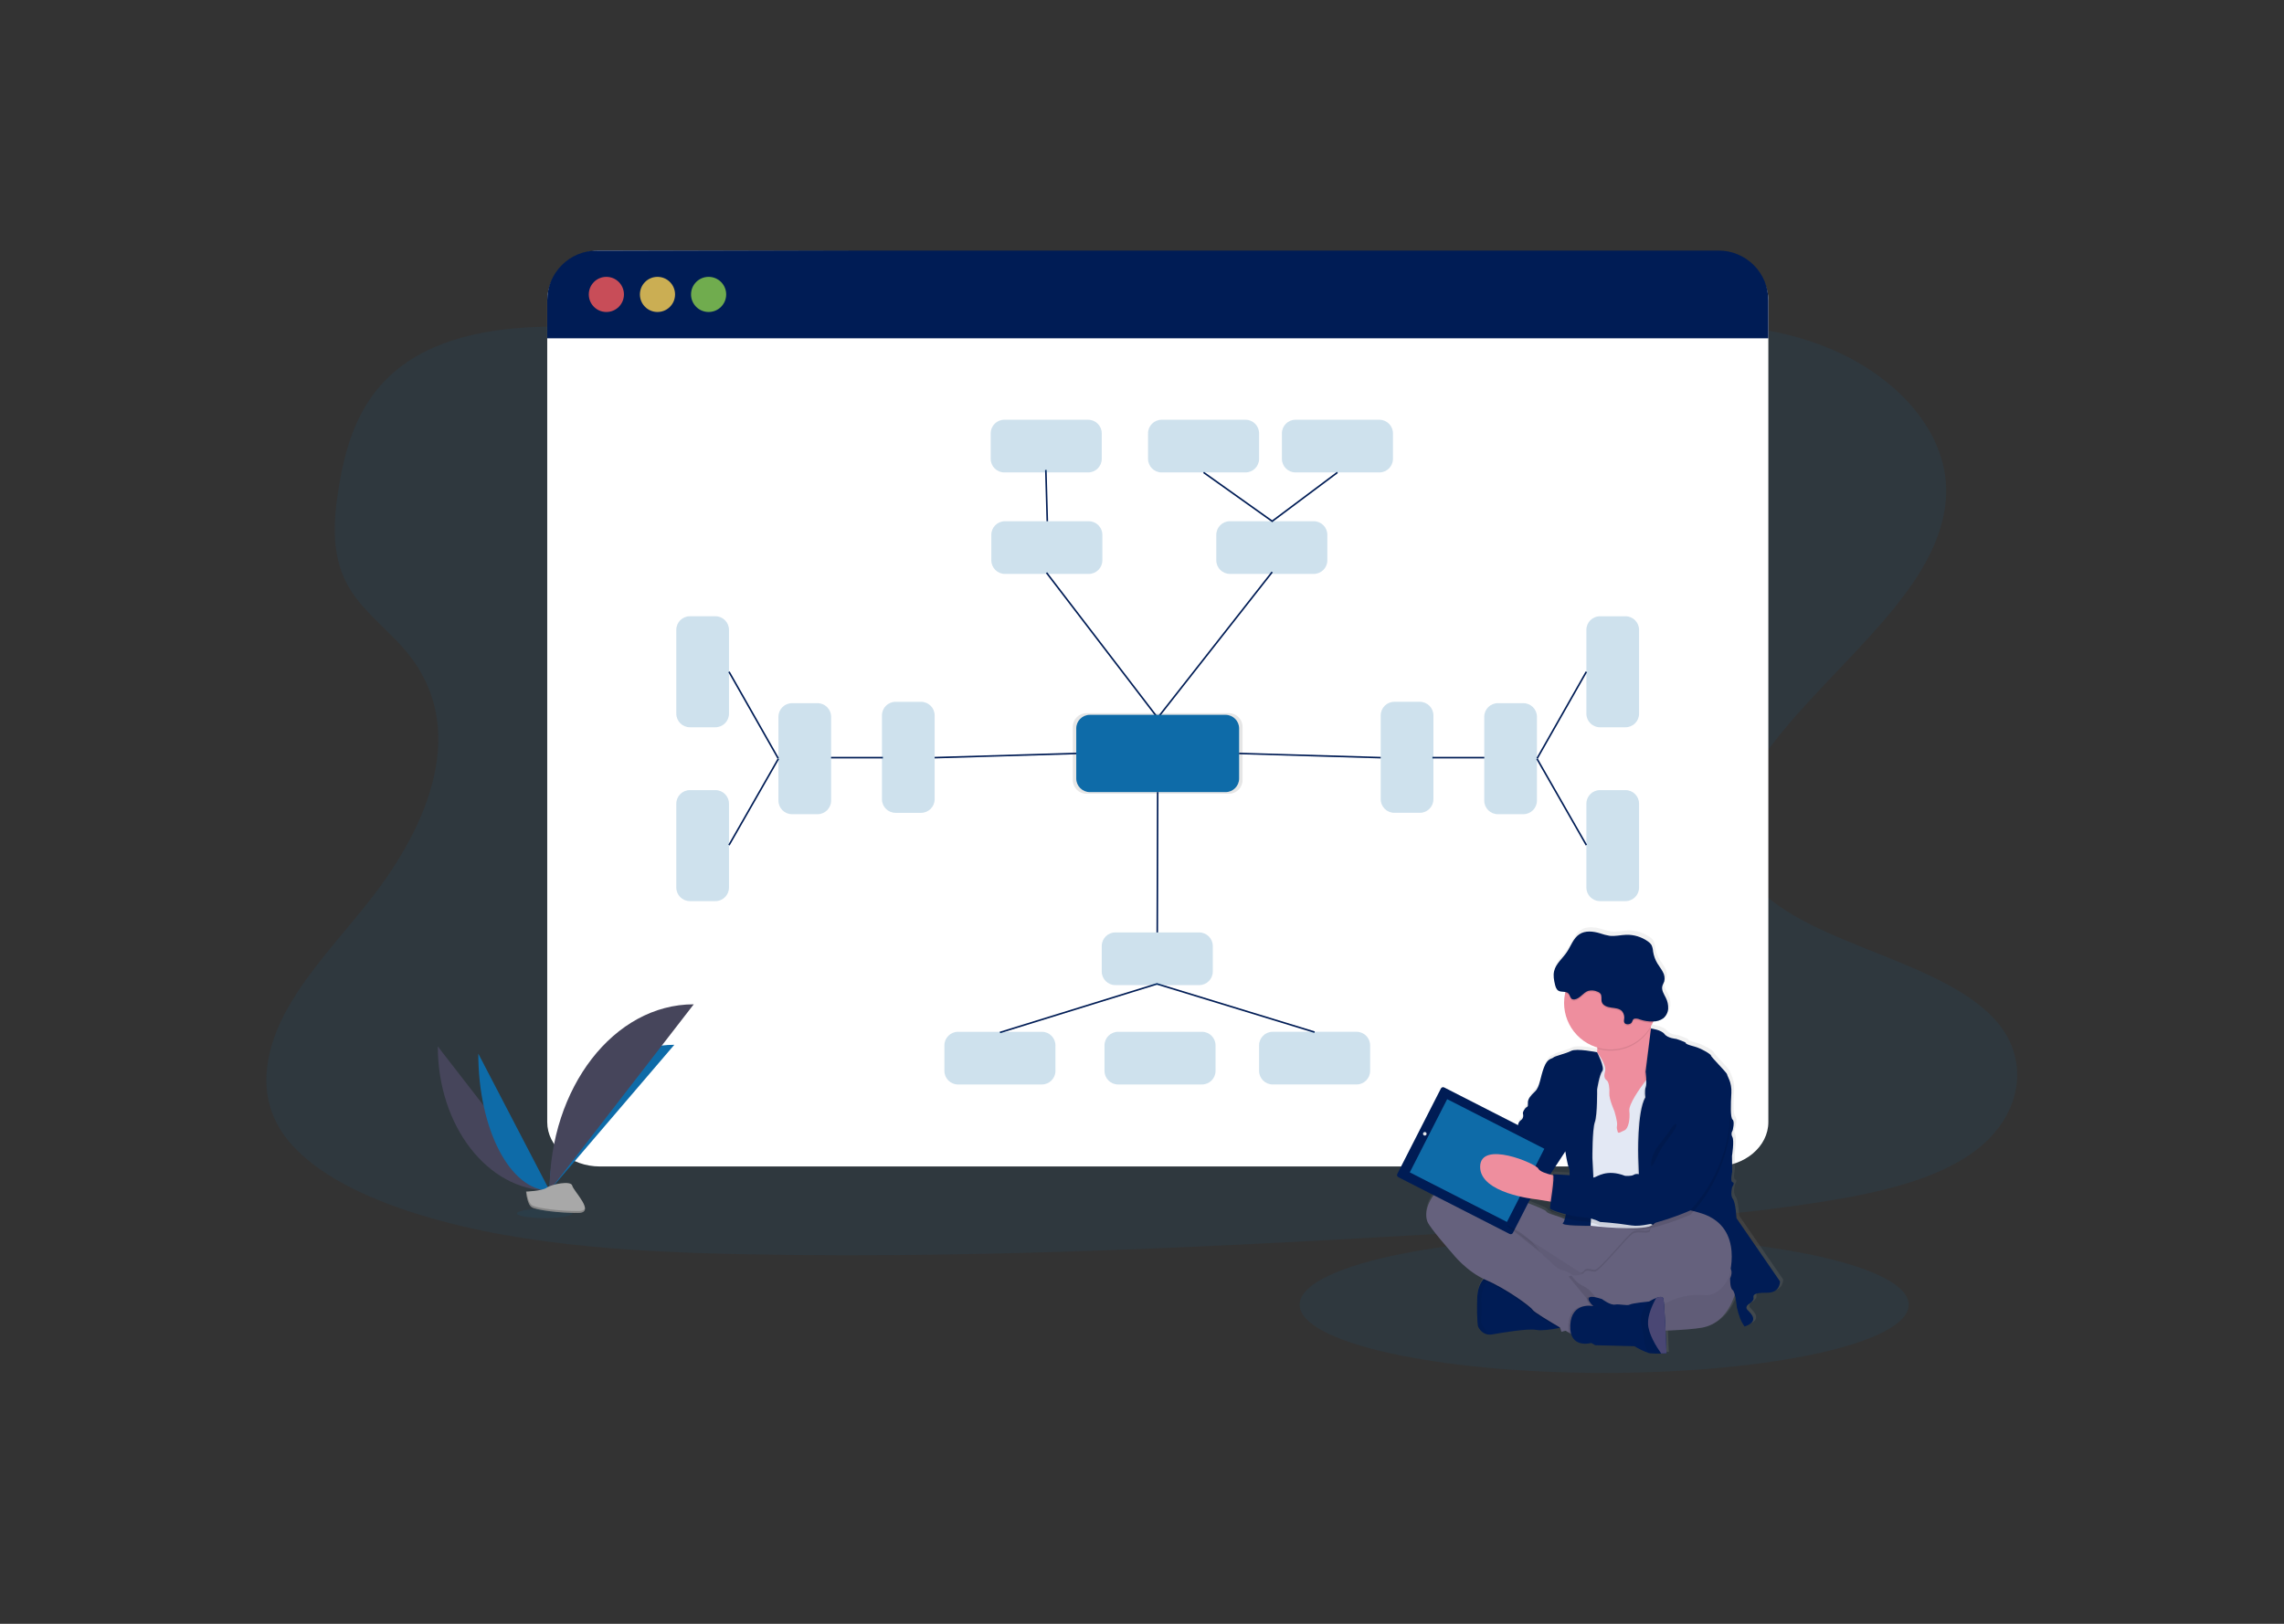 <svg width="1440" height="1024" viewBox="0 0 1440 1024" fill="none" xmlns="http://www.w3.org/2000/svg">
<rect x="0" y="0" width="1440" height="1024" fill="#333333" stroke="none"/>
<g clip-path="url(#clip0)">
<path opacity="0.1" d="M1011.39 865.8C1117.43 865.8 1203.39 846.548 1203.39 822.8C1203.39 799.052 1117.43 779.8 1011.39 779.8C905.351 779.8 819.39 799.052 819.39 822.8C819.39 846.548 905.351 865.8 1011.39 865.8Z" fill="#0E6BA8"/>
<g opacity="0.1">
<path opacity="0.1" d="M793.02 184.79C793.02 340.89 890.95 467.2 1012.02 467.2L793.02 184.79Z" fill="#0E6BA8"/>
</g>
<path opacity="0.1" d="M795.42 288.03C724.67 288.57 656.69 272.58 591.69 254.76C526.69 236.94 462.22 216.9 392.9 208.72C348.28 203.45 297.5 204.28 262.43 224.72C228.68 244.38 218.69 276.61 213.76 306.35C210.05 328.73 208.24 352.21 221.3 372.57C230.32 386.7 245.9 398.3 256.9 411.76C295.16 458.59 271.43 518.86 233.49 567.27C215.7 589.98 194.89 611.77 181.39 635.75C167.89 659.73 162.21 686.85 175.6 710.35C188.88 733.63 219.14 750.35 251.69 761.8C317.82 784.9 394.9 789.5 469.95 790.96C636.09 794.21 802.66 784.33 968.78 774.46C1030.25 770.8 1092 767.12 1152.26 757.31C1185.72 751.86 1220.18 743.87 1244 726.7C1274.25 704.9 1280.68 669.59 1259 644.37C1222.63 602.08 1126 594.69 1100 548.84C1085.69 523.6 1098.43 494.47 1117 469.92C1156.94 417.28 1225.35 369.92 1227 311.3C1228.1 271.05 1193 232.02 1140.32 214.87C1085.07 196.87 1009.53 202.08 970.47 236.48C930.24 271.9 857.9 287.56 795.42 288.03Z" fill="#0E6BA8"/>
<path d="M1114.9 189.19V707.6C1114.9 723.02 1100.02 735.6 1081.66 735.6H378.24C359.88 735.6 345.01 723.06 345.01 707.6V189.19C345.01 173.74 359.88 158 378.24 158L1081.57 159.71C1099.9 159.71 1114.9 173.74 1114.9 189.19Z" fill="white"/>
<path d="M1114.9 189.35V213.35H345.01V189.35C345.01 181.037 348.312 173.065 354.189 167.186C360.066 161.307 368.037 158.003 376.35 158H1083.5C1087.62 157.995 1091.7 158.802 1095.51 160.375C1099.32 161.948 1102.78 164.256 1105.7 167.167C1108.61 170.079 1110.93 173.537 1112.51 177.343C1114.09 181.149 1114.9 185.229 1114.9 189.35Z" fill="#001C55"/>
<path opacity="0.8" d="M382.3 196.75C388.419 196.75 393.38 191.789 393.38 185.67C393.38 179.551 388.419 174.59 382.3 174.59C376.181 174.59 371.22 179.551 371.22 185.67C371.22 191.789 376.181 196.75 382.3 196.75Z" fill="#FA5959"/>
<path opacity="0.8" d="M414.53 196.75C420.649 196.75 425.61 191.789 425.61 185.67C425.61 179.551 420.649 174.59 414.53 174.59C408.411 174.59 403.45 179.551 403.45 185.67C403.45 191.789 408.411 196.75 414.53 196.75Z" fill="#FED253"/>
<path opacity="0.8" d="M446.76 196.75C452.879 196.75 457.84 191.789 457.84 185.67C457.84 179.551 452.879 174.59 446.76 174.59C440.641 174.59 435.68 179.551 435.68 185.67C435.68 191.789 440.641 196.75 446.76 196.75Z" fill="#8CCF4D"/>
<path opacity="0.2" d="M686.44 328.7H633.57C628.837 328.7 625 332.537 625 337.27V353.35C625 358.083 628.837 361.92 633.57 361.92H686.44C691.173 361.92 695.01 358.083 695.01 353.35V337.27C695.01 332.537 691.173 328.7 686.44 328.7Z" fill="#0E6BA8"/>
<path opacity="0.2" d="M828.28 328.7H775.41C770.677 328.7 766.84 332.537 766.84 337.27V353.35C766.84 358.083 770.677 361.92 775.41 361.92H828.28C833.013 361.92 836.85 358.083 836.85 353.35V337.27C836.85 332.537 833.013 328.7 828.28 328.7Z" fill="#0E6BA8"/>
<path d="M659.81 361.17L729.89 452.68L802.08 360.74" stroke="#001C55" stroke-miterlimit="10"/>
<path opacity="0.1" d="M774.83 449.75H684.94C680.207 449.75 676.37 453.587 676.37 458.32V491.97C676.37 496.703 680.207 500.54 684.94 500.54H774.83C779.563 500.54 783.4 496.703 783.4 491.97V458.32C783.4 453.587 779.563 449.75 774.83 449.75Z" fill="black"/>
<path d="M772.66 450.79H687.12C682.387 450.79 678.55 454.627 678.55 459.36V490.95C678.55 495.683 682.387 499.52 687.12 499.52H772.66C777.393 499.52 781.23 495.683 781.23 490.95V459.36C781.23 454.627 777.393 450.79 772.66 450.79Z" fill="#0E6BA8"/>
<path d="M660.29 328.7L659.38 296.35" stroke="#001C55" stroke-miterlimit="10"/>
<path d="M843.22 297.93L802.08 328.7L758.81 297.93" stroke="#001C55" stroke-miterlimit="10"/>
<path opacity="0.2" d="M686.05 264.7H633.18C628.447 264.7 624.61 268.537 624.61 273.27V289.35C624.61 294.083 628.447 297.92 633.18 297.92H686.05C690.783 297.92 694.62 294.083 694.62 289.35V273.27C694.62 268.537 690.783 264.7 686.05 264.7Z" fill="#0E6BA8"/>
<path opacity="0.2" d="M869.65 264.7H816.78C812.047 264.7 808.21 268.537 808.21 273.27V289.35C808.21 294.083 812.047 297.92 816.78 297.92H869.65C874.383 297.92 878.22 294.083 878.22 289.35V273.27C878.22 268.537 874.383 264.7 869.65 264.7Z" fill="#0E6BA8"/>
<path opacity="0.2" d="M785.25 264.7H732.38C727.647 264.7 723.81 268.537 723.81 273.27V289.35C723.81 294.083 727.647 297.92 732.38 297.92H785.25C789.983 297.92 793.82 294.083 793.82 289.35V273.27C793.82 268.537 789.983 264.7 785.25 264.7Z" fill="#0E6BA8"/>
<path d="M729.89 499.51L729.62 588.01" stroke="#001C55" stroke-miterlimit="10"/>
<path d="M630.42 651.11L729.42 620.48L828.82 650.89" stroke="#001C55" stroke-miterlimit="10"/>
<path opacity="0.2" d="M756.06 588.01H703.19C698.457 588.01 694.62 591.847 694.62 596.58V612.66C694.62 617.393 698.457 621.23 703.19 621.23H756.06C760.793 621.23 764.63 617.393 764.63 612.66V596.58C764.63 591.847 760.793 588.01 756.06 588.01Z" fill="#0E6BA8"/>
<path opacity="0.2" d="M1033.39 450.07V397.2C1033.39 392.467 1029.55 388.63 1024.82 388.63H1008.74C1004.01 388.63 1000.17 392.467 1000.17 397.2V450.07C1000.17 454.803 1004.01 458.64 1008.74 458.64H1024.82C1029.55 458.64 1033.39 454.803 1033.39 450.07Z" fill="#0E6BA8"/>
<path opacity="0.2" d="M1000.17 506.83V559.7C1000.17 564.433 1004.01 568.27 1008.74 568.27H1024.82C1029.55 568.27 1033.39 564.433 1033.39 559.7V506.83C1033.39 502.097 1029.55 498.26 1024.82 498.26H1008.74C1004.01 498.26 1000.17 502.097 1000.17 506.83Z" fill="#0E6BA8"/>
<path opacity="0.2" d="M855.26 650.66H802.39C797.657 650.66 793.82 654.497 793.82 659.23V675.31C793.82 680.043 797.657 683.88 802.39 683.88H855.26C859.993 683.88 863.83 680.043 863.83 675.31V659.23C863.83 654.497 859.993 650.66 855.26 650.66Z" fill="#0E6BA8"/>
<path opacity="0.2" d="M603.99 683.89H656.86C661.593 683.89 665.43 680.053 665.43 675.32V659.24C665.43 654.507 661.593 650.67 656.86 650.67H603.99C599.257 650.67 595.42 654.507 595.42 659.24V675.32C595.42 680.053 599.257 683.89 603.99 683.89Z" fill="#0E6BA8"/>
<path opacity="0.2" d="M704.93 683.89H757.8C762.533 683.89 766.37 680.053 766.37 675.32V659.24C766.37 654.507 762.533 650.67 757.8 650.67H704.93C700.197 650.67 696.36 654.507 696.36 659.24V675.32C696.36 680.053 700.197 683.89 704.93 683.89Z" fill="#0E6BA8"/>
<path d="M969 478.45L1000.16 532.94" stroke="#001C55" stroke-miterlimit="10"/>
<path d="M903.11 477.78H935.82" stroke="#001C55" stroke-miterlimit="10"/>
<path d="M781.23 475.15L870.51 477.78" stroke="#001C55" stroke-miterlimit="10"/>
<path d="M1000.16 423.63L969.15 478.21" stroke="#001C55" stroke-miterlimit="10"/>
<path opacity="0.2" d="M903.73 504.01V451.14C903.73 446.407 899.893 442.57 895.16 442.57H879.08C874.347 442.57 870.51 446.407 870.51 451.14V504.01C870.51 508.743 874.347 512.58 879.08 512.58H895.16C899.893 512.58 903.73 508.743 903.73 504.01Z" fill="#0E6BA8"/>
<path opacity="0.2" d="M969 504.88V452.01C969 447.277 965.163 443.44 960.43 443.44H944.35C939.617 443.44 935.78 447.277 935.78 452.01V504.88C935.78 509.613 939.617 513.45 944.35 513.45H960.43C965.163 513.45 969 509.613 969 504.88Z" fill="#0E6BA8"/>
<path opacity="0.2" d="M459.61 450.06V397.19C459.61 392.457 455.773 388.62 451.04 388.62H434.96C430.227 388.62 426.39 392.457 426.39 397.19V450.06C426.39 454.793 430.227 458.63 434.96 458.63H451.04C455.773 458.63 459.61 454.793 459.61 450.06Z" fill="#0E6BA8"/>
<path opacity="0.2" d="M426.39 506.83V559.7C426.39 564.433 430.227 568.27 434.96 568.27H451.04C455.773 568.27 459.61 564.433 459.61 559.7V506.83C459.61 502.097 455.773 498.26 451.04 498.26H434.96C430.227 498.26 426.39 502.097 426.39 506.83Z" fill="#0E6BA8"/>
<path d="M490.78 478.45L459.61 532.94" stroke="#001C55" stroke-miterlimit="10"/>
<path d="M556.66 477.78H523.96" stroke="#001C55" stroke-miterlimit="10"/>
<path d="M678.55 475.15L589.27 477.78" stroke="#001C55" stroke-miterlimit="10"/>
<path d="M459.61 423.63L490.62 478.21" stroke="#001C55" stroke-miterlimit="10"/>
<path opacity="0.2" d="M589.27 504.02V451.15C589.27 446.417 585.433 442.58 580.7 442.58H564.62C559.887 442.58 556.05 446.417 556.05 451.15V504.02C556.05 508.753 559.887 512.59 564.62 512.59H580.7C585.433 512.59 589.27 508.753 589.27 504.02Z" fill="#0E6BA8"/>
<path opacity="0.2" d="M524 504.88V452.01C524 447.277 520.163 443.44 515.43 443.44H499.35C494.617 443.44 490.78 447.277 490.78 452.01V504.88C490.78 509.613 494.617 513.45 499.35 513.45H515.43C520.163 513.45 524 509.613 524 504.88Z" fill="#0E6BA8"/>
<path d="M276.02 659.9C276.02 710.14 307.54 750.8 346.49 750.8L276.02 659.9Z" fill="#46455B"/>
<path d="M346.49 750.79C346.49 699.98 381.67 658.87 425.14 658.87L346.49 750.79Z" fill="#0E6BA8"/>
<path d="M301.56 664.45C301.56 712.17 321.66 750.79 346.49 750.79L301.56 664.45Z" fill="#0E6BA8"/>
<path d="M346.49 750.79C346.49 685.87 387.15 633.34 437.39 633.34L346.49 750.79Z" fill="#46455B"/>
<path opacity="0.1" d="M343.43 768.15C353.106 768.15 360.95 766.825 360.95 765.19C360.95 763.555 353.106 762.23 343.43 762.23C333.754 762.23 325.91 763.555 325.91 765.19C325.91 766.825 333.754 768.15 343.43 768.15Z" fill="#0E6BA8"/>
<path d="M331.67 751.43C331.67 751.43 341.67 751.12 344.67 748.98C347.67 746.84 360.04 744.27 360.79 747.71C361.54 751.15 375.79 764.82 364.52 764.91C353.25 765 338.3 763.15 335.3 761.32C332.3 759.49 331.67 751.43 331.67 751.43Z" fill="#A8A8A8"/>
<path opacity="0.2" d="M364.73 763.71C353.45 763.8 338.52 761.96 335.51 760.12C333.22 758.73 332.31 753.73 332 751.42H331.67C331.67 751.42 332.3 759.48 335.31 761.31C338.32 763.14 353.25 764.99 364.53 764.9C367.79 764.9 368.91 763.71 368.85 762C368.4 763.05 367.16 763.69 364.73 763.71Z" fill="black"/>
<path d="M1124.22 806.79L1096.55 766.67C1096.55 766.67 1096.03 756.74 1094.22 754.41C1092.41 752.08 1093.83 746.93 1093.83 746.93C1093.83 746.93 1095.77 744.09 1094.09 743.84C1092.41 743.59 1093.83 737.26 1093.83 737.26L1093.7 727.19C1093.7 727.19 1095.25 717.52 1093.96 715.19C1093.58 714.562 1093.4 713.838 1093.42 713.106C1093.44 712.374 1093.67 711.663 1094.09 711.06C1094.09 711.06 1095.64 705.51 1094.09 704.06C1092.54 702.61 1092.92 694 1093.31 687.17C1093.7 680.34 1090.6 676.46 1090.6 675.43C1090.6 674.4 1080.38 664.33 1080.38 663.43C1080.38 662.53 1073.92 658.79 1070.04 657.75C1066.16 656.71 1064.22 655.95 1064.35 655.43C1064.48 654.91 1058.27 652.85 1058.27 652.85C1058.27 652.85 1052.84 652.47 1050.77 649.76C1048.7 647.05 1042.37 646.26 1042.2 646.24C1042.2 646.06 1042.11 645.88 1042.08 645.7L1041.96 645.12C1042.45 644.3 1042.9 643.46 1043.31 642.59L1043.67 641.8C1045.95 641.807 1048.17 641.109 1050.03 639.8C1050.94 639.035 1051.69 638.091 1052.22 637.027C1052.76 635.962 1053.06 634.799 1053.13 633.61C1053.24 631.227 1052.72 628.858 1051.62 626.74C1050.48 624.41 1048.82 622.01 1049.39 619.49C1049.64 618.4 1050.29 617.49 1050.63 616.38C1051.13 614.3 1050.8 612.107 1049.7 610.27C1048.7 608.4 1047.36 606.75 1046.27 604.93C1044.88 602.618 1043.95 600.057 1043.54 597.39C1043.46 595.971 1043.12 594.579 1042.54 593.28C1041.96 592.364 1041.18 591.583 1040.27 590.99C1036.22 588.099 1031.34 586.62 1026.37 586.78C1022.85 586.9 1019.37 587.85 1015.85 587.42C1013.76 587.052 1011.7 586.513 1009.7 585.81C1005.37 584.53 1000.36 584 996.59 586.48C992.82 588.96 991.31 593.84 988.75 597.66C986.48 601.04 983.17 603.87 981.45 607.45C981.45 607.38 981.45 607.31 981.5 607.24C981.069 608.069 980.733 608.945 980.5 609.85C979.84 612.66 980.39 615.6 981.07 618.4C981.43 619.85 981.91 621.4 983.16 622.22C984.41 623.04 986.16 622.85 987.68 623.11C987.62 623.36 987.56 623.6 987.51 623.85C985.959 631.119 987.209 638.705 991.009 645.092C994.81 651.479 1000.88 656.196 1008.01 658.3C1008.01 658.56 1008.01 658.83 1008.01 659.08C1008.01 659.85 1007.95 660.59 1007.87 661.3C1007.87 661.3 994.87 658.63 991.38 660.43C987.89 662.23 981.03 663.66 980 664.69C978.97 665.72 976.38 664.95 974.05 671.01C971.72 677.07 971.47 683.27 968.49 686.1C965.51 688.93 963.97 690.88 963.84 692.94C963.71 695 964.22 695.52 963.06 696.17C961.9 696.82 960.22 699.52 960.73 700.55C960.73 700.55 961.38 703.13 959.31 704.42C958.698 704.852 958.209 705.436 957.892 706.115C957.574 706.794 957.439 707.543 957.5 708.29C957.5 708.29 956.72 711.13 954.91 711.77C953.1 712.41 951.91 716.68 951.91 716.68L946.05 723.42L934.42 710.56C933.549 709.599 932.333 709.023 931.037 708.957C929.742 708.891 928.474 709.342 927.51 710.21L921.9 715.41C919.697 715.942 917.707 717.127 916.19 718.81C914.936 720.086 913.92 721.576 913.19 723.21L910.07 726.03C909.582 726.464 909.187 726.992 908.91 727.584C908.633 728.175 908.48 728.817 908.46 729.47C908.055 730.338 907.915 731.306 908.059 732.253C908.204 733.199 908.625 734.082 909.27 734.79L916.71 743.03V743.1C914.067 743.32 911.555 744.342 909.51 746.03C898.39 755.83 898.26 764.86 899.94 769.03C901.62 773.2 915.71 789.03 915.71 789.03C915.71 789.03 923.9 799.68 935.71 805.34L935.63 805.43C935.39 805.68 935.16 805.95 934.93 806.24L934.74 806.49L934.56 806.74L934.35 807.05L934.19 807.3L933.96 807.67C933.919 807.757 933.873 807.84 933.82 807.92C933.73 808.08 933.64 808.25 933.56 808.42L933.47 808.59C933.36 808.81 933.26 809.05 933.15 809.29C933.04 809.53 933.08 809.47 933.05 809.55C933.02 809.63 932.91 809.89 932.85 810.07L932.73 810.4C932.67 810.56 932.62 810.73 932.56 810.9C932.5 811.07 932.49 811.14 932.45 811.27L932.3 811.83L932.21 812.18C932.13 812.48 932.07 812.79 932 813.11L931.94 813.48C931.94 813.69 931.86 813.91 931.83 814.14C931.8 814.37 931.78 814.45 931.76 814.61C931.74 814.77 931.76 815.03 931.68 815.25C931.6 815.47 931.68 815.58 931.63 815.74C931.58 815.9 931.63 816.23 931.63 816.48C931.63 816.73 931.63 816.77 931.63 816.93C931.63 817.33 931.63 817.75 931.58 818.18C931.32 833.27 932.2 835.46 932.2 835.46C932.2 835.46 934.03 840.27 939.07 840.61C939.809 840.662 940.551 840.622 941.28 840.49C948 839.33 963.78 836.62 969.34 837.66C972.68 838.28 978.87 837.36 983.27 836.53L984.44 836.3L985.24 838.87L987.8 838.17L989.97 839.42L991.34 840.21C993.89 848.86 1004.25 845.91 1004.25 845.91L1006.71 847.33L1031.71 847.97C1034.51 849.67 1037.47 851.093 1040.55 852.22C1040.96 852.34 1041.38 852.43 1041.8 852.49C1044.11 852.674 1046.43 852.717 1048.75 852.62C1050.67 852.62 1052.15 852.49 1052.15 852.49C1052.15 852.49 1051.89 845.72 1051.53 838.13C1061.06 837.73 1069.53 837.13 1074.64 836.24C1087.9 833.9 1093.45 821.74 1095.5 815.26C1096.11 817.895 1096.55 820.567 1096.8 823.26C1097.34 825.634 1098.04 827.972 1098.87 830.26C1099.6 832.092 1100.56 833.826 1101.72 835.42C1111.55 832.07 1105.6 827.04 1103.53 824.85C1101.46 822.66 1104.95 820.85 1104.95 820.85C1104.95 820.85 1107.67 819.04 1107.41 817.36C1107.15 815.68 1107.02 813.88 1115.81 814.01C1124.6 814.14 1124.22 806.79 1124.22 806.79ZM987.68 724.42C987.79 725.16 989.02 733.1 990.13 735.19C990.437 736.584 990.535 738.017 990.42 739.44C985.21 739.03 979.78 738.8 979.78 738.8C979.938 738.99 980.036 739.224 980.06 739.47L979.24 739.28C978.86 739.19 978.46 739.1 978.05 738.99L987.65 724.4L987.68 724.42ZM968.68 754.67L977.68 756.1L978.44 756.22C978.183 757.627 978.026 759.051 977.97 760.48C977.97 760.61 978.17 760.77 978.46 760.96C978.338 761.663 978.281 762.376 978.29 763.09C978.43 763.81 982.65 765.35 987.49 766.63C987.42 766.89 987.35 767.13 987.29 767.37C983.02 765.12 976.29 764.07 975.51 762.37C974.73 760.67 951.9 752.74 951.9 752.74C951.9 752.74 951.06 752.29 949.62 751.6L955.62 752.74L957.28 752.57C961.024 753.514 964.826 754.215 968.66 754.67H968.68Z" fill="url(#paint0_linear)"/>
<path d="M1094.79 812.4C1094.79 812.4 1091.2 834.05 1073 837.26C1054.8 840.47 994.06 839.82 994.06 839.82C994.06 839.82 959.33 834.82 946.77 805.48C934.21 776.14 926.14 764.48 936.9 763.95C947.66 763.42 1005.72 783.56 1009.05 783.82C1012.38 784.08 1097.99 739.22 1094.79 812.4Z" fill="#65617D"/>
<path opacity="0.05" d="M1094.79 812.4C1094.79 812.4 1091.2 834.05 1073 837.26C1054.8 840.47 994.06 839.82 994.06 839.82C994.06 839.82 959.33 834.82 946.77 805.48C934.21 776.14 926.14 764.48 936.9 763.95C947.66 763.42 1005.72 783.56 1009.05 783.82C1012.38 784.08 1097.99 739.22 1094.79 812.4Z" fill="black"/>
<path d="M931.9 836.49C931.9 836.49 933.71 841.26 938.7 841.61C939.432 841.662 940.168 841.622 940.89 841.49C947.56 840.33 963.19 837.64 968.7 838.67C972.02 839.28 978.15 838.37 982.52 837.55C985.42 837 987.52 836.49 987.52 836.49C987.52 836.49 982.4 819.49 981.75 818.93C981.1 818.37 958.69 804.93 958.69 804.93L940.9 803.69C938.52 804.057 936.372 805.324 934.9 807.23C933.03 809.5 931.42 813.23 931.31 819.33C931 834.31 931.9 836.49 931.9 836.49Z" fill="#001C55"/>
<path opacity="0.05" d="M931.9 836.49C931.9 836.49 933.71 841.26 938.7 841.61C936.96 839.371 935.351 837.034 933.88 834.61L933.97 822.18C933.611 818.771 934.057 815.326 935.273 812.122C936.489 808.917 938.44 806.043 940.97 803.73H940.9C940.9 803.73 931.55 804.37 931.29 819.37C931.03 834.37 931.9 836.49 931.9 836.49Z" fill="black"/>
<path opacity="0.1" d="M1008.9 809.32L1025.43 796.38L1051.43 770.75C1051.43 770.75 1048.62 770.61 1044.38 770.43C1043.38 771.1 1040.38 773.21 1040.26 775.78C1040.14 778.92 1033.26 776 1029.64 777.78C1026.02 779.56 1008.54 802.06 1005.46 801.9C1002.38 801.74 999.95 800.34 998.67 802.52L998.58 802.66L1008.9 809.32Z" fill="black"/>
<path opacity="0.1" d="M934.9 807.22C935.49 807.5 936.09 807.78 936.69 808.04C949.25 813.42 964.76 824.7 965.91 826.75C966.62 828 975.61 833.46 982.55 837.55C985.45 837 987.55 836.49 987.55 836.49C987.55 836.49 982.43 819.49 981.78 818.93C981.13 818.37 958.72 804.93 958.72 804.93L940.9 803.69C938.521 804.054 936.374 805.318 934.9 807.22Z" fill="black"/>
<path d="M899.99 770.49C901.66 774.59 915.63 790.35 915.63 790.35C915.63 790.35 924.47 801.89 937.03 807.27C949.59 812.65 965.09 823.93 966.25 825.98C966.99 827.3 977 833.33 984.05 837.47L985.63 838.39L989.13 840.39L990.98 841.46C990.98 841.46 995.27 838.01 999.55 834.54C1003.83 831.07 1007.96 827.68 1008.03 827.54C1008.15 827.16 1009.82 822.8 1009.43 822.54C1009.23 822.41 1008.35 820.63 1006.74 818.54C1005.02 816.253 1002.78 814.403 1000.21 813.14C994.31 810.45 991.75 804.32 991.75 804.32C991.75 804.32 991.19 803.92 990.34 803.38C988.593 802.172 986.636 801.301 984.57 800.81C981.75 800.46 976.5 794.69 976.5 794.69C976.5 794.69 972.91 792.38 971.5 789.44C970.09 786.5 950.28 772.98 948.44 771.71L996.62 802.66L1008.15 810.07L1024.69 797.13L1050.69 771.5C1050.69 771.5 1047.19 771.33 1042.11 771.11C1029.46 770.56 1007.01 769.7 1004.17 770.34C1001.88 770.876 999.513 771.032 997.17 770.8C997.17 770.8 990.77 771.09 986.54 768.86C982.31 766.63 975.64 765.58 974.87 763.93C974.1 762.28 951.42 754.32 951.42 754.32C951.42 754.32 920.54 737.92 909.51 747.66C898.48 757.4 898.33 766.39 899.99 770.49Z" fill="#65617D"/>
<path d="M999.57 676.43L1003.57 689.62L1008.7 719.36L1027.53 720.64L1032.99 711.64L1038.43 702.64C1038.43 702.64 1041.82 690.64 1044.26 679C1046.41 668.72 1047.82 658.74 1045.48 657.66C1043.4 656.66 1042.03 653.23 1041.14 649.51C1041.03 649.05 1040.92 648.58 1040.83 648.12C1040.21 644.964 1039.79 641.77 1039.58 638.56C1039.58 638.56 1000.11 636.51 1005.58 652.79C1006.57 655.567 1007.07 658.493 1007.07 661.44C1007.06 662.175 1007.01 662.909 1006.93 663.64C1006.65 666.164 1005.85 668.602 1004.58 670.803C1003.32 673.004 1001.61 674.919 999.57 676.43Z" fill="#EE8E9E"/>
<path d="M991.36 674.25L992.78 696.67L995.98 715.77L999.57 724.61L1002.77 772.99C1002.77 772.99 1033.67 776.56 1041.19 772.93C1041.73 772.699 1042.2 772.33 1042.55 771.86C1051.62 758.16 1048.65 718.46 1048.65 718.46L1052.11 692.83L1049.8 679.53L1044.23 678.93L1039.94 678.48C1039.94 678.48 1038.94 679.67 1037.57 681.48C1033.77 686.48 1026.78 696.36 1027.25 700.48C1027.89 706.12 1026.48 711.88 1024.25 712.78C1022.02 713.68 1020.25 715.22 1019.9 713.68C1019.55 712.14 1019.13 711.76 1019.51 709.58C1019.89 707.4 1017.84 700.73 1017.84 700.73C1017.84 700.73 1014.38 692.92 1014.64 689.58C1014.9 686.24 1014.26 682.41 1013.23 681.51C1012.2 680.61 1010.8 679.72 1011.95 675.62C1013.1 671.52 1006.9 663.57 1006.9 663.57L991.36 674.25Z" fill="#E3E8F4"/>
<path opacity="0.1" d="M1032.18 730.26L1033.47 768.58L1040.87 772.68C1041.41 772.449 1041.88 772.084 1042.23 771.62C1051.3 757.91 1048.33 718.21 1048.33 718.21L1051.79 692.58L1049.48 679.28L1043.91 678.68C1046.06 668.4 1047.47 658.42 1045.13 657.34C1043.05 656.34 1041.68 652.91 1040.79 649.19L1036.79 676.3C1036.79 676.3 1037.12 678.75 1037.24 681.3C1037.4 682.897 1037.29 684.509 1036.92 686.07C1036.02 688.38 1036.66 692.48 1036.66 692.48C1034.35 696.55 1033.19 704.09 1032.66 711.37C1031.9 721.03 1032.18 730.26 1032.18 730.26Z" fill="black"/>
<path d="M1040.9 648.58C1040.9 648.58 1047.36 649.38 1049.41 652.08C1051.46 654.78 1056.84 655.15 1056.84 655.15C1056.84 655.15 1062.99 657.15 1062.84 657.71C1062.69 658.27 1064.63 659 1068.47 660.02C1072.31 661.04 1078.73 664.76 1078.73 665.66C1078.73 666.56 1088.9 676.55 1088.9 677.58C1088.9 678.61 1091.98 682.45 1091.59 689.24C1091.2 696.03 1090.82 704.62 1092.36 706.03C1093.9 707.44 1092.36 712.95 1092.36 712.95C1091.95 713.548 1091.71 714.254 1091.69 714.981C1091.67 715.708 1091.85 716.427 1092.23 717.05C1093.51 719.36 1091.98 728.97 1091.98 728.97L1092.1 738.97C1092.1 738.97 1090.69 745.25 1092.36 745.51C1094.03 745.77 1092.1 748.59 1092.1 748.59C1092.1 748.59 1090.69 753.71 1092.49 756.02C1094.29 758.33 1094.8 768.19 1094.8 768.19L1122.22 808.05C1122.22 808.05 1122.61 815.35 1113.89 815.23C1105.17 815.11 1105.3 816.89 1105.56 818.56C1105.82 820.23 1103.13 822.02 1103.13 822.02C1103.13 822.02 1099.67 823.81 1101.72 826.02C1103.77 828.23 1109.66 833.2 1099.92 836.53C1098.77 834.943 1097.83 833.22 1097.1 831.4C1096.27 829.138 1095.59 826.827 1095.05 824.48C1095.05 824.48 1094.15 814.74 1092.36 813.48C1090.57 812.22 1090.82 806.05 1090.82 806.05C1090.82 806.05 1093.39 801.05 1089.82 799C1086.25 796.95 1034.2 768.11 1034.2 768.11L1032.9 729.74C1032.9 729.74 1032 701.42 1037.38 691.93C1037.38 691.93 1036.74 687.83 1037.64 685.52C1038.54 683.21 1037.51 675.78 1037.51 675.78L1040.9 648.58Z" fill="#001C55"/>
<path opacity="0.1" d="M1007.33 663.96C1007.33 663.96 994.44 661.3 990.98 663.1C987.52 664.9 980.73 666.3 979.7 667.33C978.67 668.36 976.12 667.58 973.81 673.61C971.5 679.64 971.25 685.78 968.3 688.61C965.35 691.44 963.81 693.35 963.68 695.4C963.55 697.45 964.07 697.96 962.92 698.61C961.77 699.26 960.1 701.94 960.61 702.96C961.12 703.98 987.26 726.54 987.26 726.54C987.26 726.54 988.55 735.13 989.7 737.31C990.85 739.49 988.42 769.47 985.86 771.53C983.3 773.59 1003.16 773.39 1003.16 773.39C1003.16 773.39 1004.05 753.71 1004.82 752.69C1005.59 751.67 1004.31 730.69 1004.31 730.69C1004.31 730.69 1004.18 712.75 1005.85 708.01C1007.52 703.27 1007.33 687.51 1007.33 687.51C1007.33 687.51 1008.8 678.05 1010.59 675.84C1012.38 673.63 1007.33 663.96 1007.33 663.96Z" fill="black"/>
<path d="M1006.9 663.57C1006.9 663.57 994.02 660.92 990.56 662.71C987.1 664.5 980.34 665.9 979.32 666.9C978.3 667.9 975.73 667.16 973.42 673.18C971.11 679.2 970.86 685.36 967.91 688.18C964.96 691 963.43 692.92 963.3 694.97C963.17 697.02 963.68 697.53 962.53 698.17C961.38 698.81 959.71 701.5 960.22 702.53C960.73 703.56 986.9 726.15 986.9 726.15C986.9 726.15 988.18 734.73 989.34 736.91C990.5 739.09 988.05 769.08 985.49 771.13C982.93 773.18 1002.79 772.99 1002.79 772.99C1002.79 772.99 1003.69 753.32 1004.46 752.29C1005.23 751.26 1003.94 730.29 1003.94 730.29C1003.94 730.29 1003.82 712.35 1005.48 707.61C1007.14 702.87 1006.9 687.06 1006.9 687.06C1006.9 687.06 1008.37 677.6 1010.16 675.4C1011.95 673.2 1006.9 663.57 1006.9 663.57Z" fill="#001C55"/>
<path opacity="0.1" d="M1005.59 652.72C1006.58 655.497 1007.08 658.423 1007.08 661.37C1013.38 663.245 1020.13 662.952 1026.24 660.537C1032.36 658.121 1037.48 653.725 1040.8 648.05C1040.18 644.894 1039.76 641.701 1039.55 638.49C1039.55 638.49 1000.08 636.44 1005.59 652.72Z" fill="black"/>
<path d="M986.11 632.47C986.111 639.988 988.997 647.219 994.173 652.672C999.35 658.125 1006.42 661.384 1013.93 661.776C1021.44 662.168 1028.81 659.664 1034.53 654.78C1040.24 649.897 1043.87 643.006 1044.65 635.528C1045.43 628.051 1043.32 620.558 1038.74 614.594C1034.16 608.63 1027.47 604.651 1020.05 603.476C1012.62 602.302 1005.03 604.021 998.831 608.281C992.636 612.541 988.312 619.016 986.75 626.37C986.324 628.375 986.11 630.42 986.11 632.47Z" fill="#EE8E9E"/>
<path d="M967.27 700.39L960.27 702.57C960.27 702.57 960.92 705.13 958.86 706.41C958.253 706.841 957.769 707.423 957.455 708.098C957.142 708.773 957.009 709.518 957.07 710.26C957.07 710.26 956.3 713.08 954.51 713.72C952.72 714.36 951.56 718.59 951.56 718.59L945.66 725.38C945.66 725.38 943.49 727.17 943.87 728.07C944.25 728.97 941.56 729.22 941.56 729.22L942.9 752.04L955.08 754.34L962.64 753.57L968.79 751.27L974.17 748.06L976.61 741.78L987.37 725.38L967.27 700.39Z" fill="#001C55"/>
<path d="M943.31 731.02C943.31 731.02 927.67 708.46 916.01 720.64C904.35 732.82 920.75 752.55 924.6 751.91C928.45 751.27 946.77 750.24 946.77 750.24L943.31 731.02Z" fill="#EE8E9E"/>
<path d="M980.66 721.566L910.518 685.765C909.76 685.378 908.833 685.679 908.446 686.436L880.96 740.288C880.574 741.045 880.874 741.973 881.632 742.359L951.774 778.16C952.531 778.547 953.459 778.246 953.845 777.488L981.331 723.637C981.718 722.88 981.417 721.952 980.66 721.566Z" fill="#001C55"/>
<path d="M973.66 724.426L912.398 693.158L888.836 739.323L950.097 770.591L973.66 724.426Z" fill="#0E6BA8"/>
<path d="M898.3 716.13C898.924 716.13 899.43 715.624 899.43 715C899.43 714.376 898.924 713.87 898.3 713.87C897.676 713.87 897.17 714.376 897.17 715C897.17 715.624 897.676 716.13 898.3 716.13Z" fill="#E6E8EC"/>
<path d="M964.61 750.83C965.637 750.83 966.47 749.997 966.47 748.97C966.47 747.943 965.637 747.11 964.61 747.11C963.583 747.11 962.75 747.943 962.75 748.97C962.75 749.997 963.583 750.83 964.61 750.83Z" fill="#E6E8EC"/>
<path d="M933.18 735.76C933.06 752.68 968.04 756.26 968.04 756.26L976.98 757.68L980.98 758.32L982.65 741.78C982.65 741.78 980.82 741.51 978.53 740.98C975.14 740.19 970.75 738.82 969.83 736.91C968.3 733.71 933.31 718.84 933.18 735.76Z" fill="#EE8E9E"/>
<path opacity="0.1" d="M986.75 626.37C987.563 626.435 988.326 626.79 988.9 627.37C989.9 628.42 989.9 630.28 991.23 630.92C991.71 631.134 992.244 631.197 992.76 631.1C996.17 630.62 998.14 626.77 1001.41 625.71C1003.32 625.22 1005.34 625.396 1007.14 626.21C1007.87 626.432 1008.53 626.85 1009.04 627.42C1010.14 628.84 1009.37 630.93 1009.88 632.64C1010.58 635.02 1013.42 635.97 1015.88 636.28C1018.34 636.59 1021.11 636.76 1022.76 638.62C1023.31 639.32 1023.7 640.127 1023.91 640.989C1024.12 641.851 1024.14 642.748 1023.98 643.62C1023.84 644.221 1023.84 644.849 1023.98 645.45C1024.66 647.38 1027.98 647.09 1028.85 645.57C1029.49 644.47 1029.3 643.57 1030.79 643.25C1031.87 643.159 1032.95 643.345 1033.93 643.79C1036.54 644.684 1039.28 645.104 1042.04 645.03C1043.8 641.284 1044.75 637.208 1044.83 633.069C1044.9 628.93 1044.1 624.822 1042.48 621.015C1040.85 617.208 1038.44 613.787 1035.4 610.978C1032.36 608.169 1028.76 606.035 1024.83 604.716C1020.91 603.397 1016.75 602.923 1012.63 603.325C1008.51 603.727 1004.52 604.996 1000.93 607.048C997.334 609.101 994.214 611.891 991.774 615.234C989.334 618.578 987.628 622.4 986.77 626.45L986.75 626.37Z" fill="black"/>
<path d="M1023.96 644.61C1023.82 644.005 1023.82 643.375 1023.96 642.77C1024.12 641.898 1024.1 641.001 1023.89 640.139C1023.68 639.277 1023.29 638.47 1022.74 637.77C1021.09 635.91 1018.32 635.77 1015.86 635.43C1013.4 635.09 1010.56 634.17 1009.86 631.79C1009.35 630.08 1010.12 627.99 1009.02 626.58C1008.51 626.005 1007.85 625.583 1007.12 625.36C1005.32 624.546 1003.3 624.37 1001.39 624.86C998.12 625.92 996.15 629.77 992.74 630.25C992.224 630.347 991.69 630.284 991.21 630.07C989.92 629.43 989.87 627.57 988.88 626.52C987.32 624.87 984.37 625.94 982.46 624.71C981.22 623.91 980.74 622.35 980.39 620.92C979.72 618.13 979.17 615.21 979.83 612.42C980.94 607.65 985.2 604.42 987.92 600.31C990.46 596.52 991.92 591.72 995.69 589.2C999.46 586.68 1004.39 587.26 1008.69 588.54C1010.67 589.238 1012.71 589.77 1014.78 590.13C1018.24 590.56 1021.72 589.62 1025.21 589.5C1030.13 589.345 1034.97 590.814 1038.98 593.68C1039.88 594.273 1040.65 595.05 1041.23 595.96C1041.81 597.247 1042.15 598.63 1042.23 600.04C1042.64 602.691 1043.56 605.238 1044.94 607.54C1046.01 609.34 1047.37 610.97 1048.34 612.84C1049.42 614.667 1049.75 616.844 1049.26 618.91C1048.93 619.96 1048.26 620.91 1048.03 622C1047.46 624.5 1049.11 626.89 1050.24 629.2C1051.33 631.306 1051.85 633.661 1051.74 636.03C1051.68 637.21 1051.37 638.364 1050.84 639.42C1050.31 640.477 1049.57 641.413 1048.66 642.17C1046.76 643.505 1044.49 644.205 1042.17 644.17C1039.36 644.256 1036.56 643.825 1033.9 642.9C1032.92 642.455 1031.84 642.269 1030.76 642.36C1029.27 642.66 1029.46 643.58 1028.82 644.68C1027.96 646.24 1024.64 646.53 1023.96 644.61Z" fill="#001C55"/>
<path opacity="0.1" d="M1008.15 810.09L1024.69 797.15L1050.69 771.52C1050.69 771.52 1047.19 771.35 1042.11 771.13C1041.1 772.039 1040.45 773.282 1040.29 774.63C1040.17 777.76 1033.29 774.85 1029.67 776.63C1026.05 778.41 1008.54 800.9 1005.46 800.76C1002.38 800.62 999.95 799.2 998.67 801.38L998.58 801.52C998.055 802.112 997.354 802.518 996.58 802.68L1008.15 810.09Z" fill="black"/>
<path d="M974.83 809.19L983.14 835.71L984.44 839.87L988.44 838.79L997.16 836.39L1036 825.72C1040.88 825.509 1045.66 824.236 1050 821.99C1057.35 817.882 1065.75 816.051 1074.14 816.73C1079.27 817.21 1084.98 815 1089.72 806.24C1089.72 806.24 1100.48 774.46 1073.31 765.36C1046.14 756.26 1044.85 770.2 1044.85 770.2L1044.48 770.43C1043.48 771.1 1040.48 773.21 1040.36 775.78C1040.24 778.92 1033.36 776 1029.74 777.78C1026.12 779.56 1008.54 802.06 1005.46 801.9C1002.38 801.74 999.95 800.34 998.67 802.52L998.58 802.66C997.63 803.97 994.77 804.27 992.89 804.33C991.89 804.33 991.11 804.33 991.11 804.33L990.87 804.4L988.87 804.99L974.83 809.19Z" fill="#65617D"/>
<path opacity="0.1" d="M976.98 757.68L980.98 758.32L982.65 741.78C982.65 741.78 980.82 741.51 978.53 740.98C979.13 743.28 977.76 752.2 976.98 757.68Z" fill="black"/>
<path opacity="0.1" d="M1081.77 680.43C1081.77 680.43 1093.69 676.97 1090.77 710.81C1087.85 744.65 1065.77 766.04 1065.77 766.04C1065.77 766.04 1040.4 777.19 1028.99 775.4C1022.45 774.344 1015.87 773.617 1009.26 773.22C1005.67 771.404 1001.74 770.355 997.72 770.14C991.32 769.89 977.86 765.91 977.6 764.63C977.34 763.35 980.94 744.51 979.4 743.1C979.4 743.1 997.34 743.84 999.13 745.1C1000.92 746.36 1003.49 745.47 1005.41 745.1C1007.33 744.73 1013.23 739.61 1024.89 744.1C1024.89 744.1 1028.89 744.48 1030.4 743.46C1031.91 742.44 1034.4 743.2 1034.4 743.2C1035.39 742.859 1036.33 742.385 1037.19 741.79C1037.57 741.28 1040.65 741.79 1040.65 741.79C1040.83 741.88 1041.03 741.927 1041.24 741.929C1041.44 741.93 1041.64 741.887 1041.83 741.8C1042.01 741.714 1042.17 741.587 1042.3 741.43C1042.43 741.272 1042.52 741.088 1042.57 740.89C1042.97 739.839 1043.58 738.88 1044.36 738.07C1044.36 738.07 1047.82 718.59 1054.36 711.29C1054.36 711.29 1056.28 709.62 1055.77 707.57C1055.26 705.52 1066.39 676.33 1081.77 680.43Z" fill="black"/>
<path d="M1081.46 677.83C1081.46 677.83 1093.38 674.37 1090.46 708.21C1087.54 742.05 1065.46 763.44 1065.46 763.44C1065.46 763.44 1040.08 774.59 1028.68 772.8C1017.28 771.01 1008.9 770.62 1008.9 770.62C1005.31 768.805 1001.39 767.756 997.37 767.54C990.96 767.29 977.51 763.31 977.25 762.03C976.99 760.75 980.58 741.91 979.04 740.5C979.04 740.5 996.98 741.24 998.78 742.5C1000.58 743.76 1003.14 742.86 1005.06 742.5C1006.98 742.14 1012.88 737 1024.54 741.5C1024.54 741.5 1028.54 741.88 1030.05 740.86C1031.56 739.84 1034.05 740.6 1034.05 740.6C1035.04 740.261 1035.97 739.786 1036.83 739.19C1037.21 738.68 1040.29 739.19 1040.29 739.19C1040.47 739.28 1040.67 739.327 1040.88 739.329C1041.08 739.33 1041.28 739.287 1041.47 739.2C1041.65 739.114 1041.81 738.987 1041.94 738.83C1042.07 738.672 1042.16 738.488 1042.21 738.29C1042.62 737.241 1043.23 736.283 1044.01 735.47C1044.01 735.47 1047.47 715.99 1054.01 708.69C1054.01 708.69 1055.94 707.02 1055.42 704.97C1054.9 702.92 1066.08 673.73 1081.46 677.83Z" fill="#001C55"/>
<path opacity="0.1" d="M988.9 804.98L1005.82 825.46C1005.89 825.4 1005.93 825.36 1005.93 825.34C1006.06 824.96 1007.72 820.6 1007.34 820.34C1006.96 820.08 1004.01 813.67 998.11 810.98C995.117 809.515 992.605 807.225 990.87 804.38L988.9 804.98Z" fill="black"/>
<path opacity="0.1" d="M989.13 840.42L990.98 841.49C990.98 841.49 995.27 838.04 999.55 834.57C1003.83 831.1 1007.96 827.71 1008.03 827.57C1008.15 827.19 1009.82 822.83 1009.43 822.57C1009.23 822.44 1008.35 820.66 1006.74 818.57C995.26 815.35 1002.57 823.32 1003.54 823.68C1003.54 823.68 989.54 820.48 988.8 835.68C988.7 837.268 988.811 838.862 989.13 840.42Z" fill="black"/>
<path d="M1003.28 846.9L1005.72 848.31L1030.45 848.95C1033.23 850.634 1036.16 852.045 1039.21 853.16C1039.61 853.288 1040.03 853.381 1040.45 853.44C1042.74 853.619 1045.04 853.662 1047.34 853.57C1049.24 853.57 1050.7 853.44 1050.7 853.44C1050.7 853.44 1049.53 822.24 1048.7 818.96C1048.28 817.39 1046.2 817.74 1044.16 818.52C1042.62 819.143 1041.14 819.892 1039.73 820.76C1039.73 820.76 1029.22 821.76 1027.55 822.69C1025.88 823.62 1021.15 822.17 1018.2 822.69C1015.25 823.21 1010 819.22 1010 819.22C995.64 814.48 1003.72 823.32 1004.74 823.7C1004.74 823.7 990.74 820.5 990.01 835.7C989.28 850.9 1003.28 846.9 1003.28 846.9Z" fill="#001C55"/>
<path d="M1039.04 834.82C1039.31 841.28 1044.34 849.3 1047.34 853.54C1049.24 853.54 1050.7 853.41 1050.7 853.41C1050.7 853.41 1049.53 822.21 1048.7 818.93C1048.28 817.36 1046.2 817.71 1044.16 818.49C1041.63 823.14 1038.82 829.62 1039.04 834.82Z" fill="#565387"/>
<path opacity="0.1" d="M1039.04 834.82C1039.31 841.28 1044.34 849.3 1047.34 853.54C1049.24 853.54 1050.7 853.41 1050.7 853.41C1050.7 853.41 1049.53 822.21 1048.7 818.93C1048.28 817.36 1046.2 817.71 1044.16 818.49C1041.63 823.14 1038.82 829.62 1039.04 834.82Z" fill="black"/>
<path opacity="0.05" d="M1034.81 835.68C1036.51 841.91 1036.49 848.9 1039.21 853.13C1039.61 853.258 1040.03 853.351 1040.45 853.41C1042.74 853.589 1045.04 853.632 1047.34 853.54C1049.24 853.54 1050.7 853.41 1050.7 853.41C1050.7 853.41 1049.53 822.21 1048.7 818.93C1048.28 817.36 1046.2 817.71 1044.16 818.49C1042.62 819.113 1041.14 819.862 1039.73 820.73C1039.73 820.73 1032.63 827.7 1034.81 835.68Z" fill="black"/>
<path opacity="0.1" d="M949.48 772.45C949.48 772.45 961.77 776.45 972.18 790.61L949.48 772.45Z" fill="black"/>
<g opacity="0.1">
<path opacity="0.1" d="M1049.31 618.67C1049.31 618.77 1049.31 618.86 1049.24 618.95C1049.12 619.314 1048.97 619.671 1048.81 620.02C1048.94 619.556 1049.1 619.104 1049.31 618.67Z" fill="black"/>
<path opacity="0.1" d="M979.8 612.46C980.032 611.561 980.368 610.692 980.8 609.87C980.73 610.09 980.67 610.31 980.61 610.54C979.96 613.33 980.5 616.25 981.18 619.03C981.53 620.47 982.01 622.03 983.25 622.83C985.16 624.05 988.11 622.99 989.67 624.64C990.67 625.64 990.67 627.55 992 628.19C992.48 628.404 993.014 628.467 993.53 628.37C996.93 627.89 998.91 624.04 1002.18 622.98C1004.09 622.49 1006.11 622.666 1007.91 623.48C1008.64 623.704 1009.3 624.126 1009.81 624.7C1010.9 626.11 1010.14 628.2 1010.64 629.91C1011.35 632.29 1014.19 633.23 1016.64 633.55C1019.09 633.87 1021.87 634.03 1023.52 635.89C1024.07 636.59 1024.46 637.397 1024.67 638.259C1024.88 639.121 1024.9 640.018 1024.74 640.89C1024.59 641.491 1024.59 642.119 1024.74 642.72C1025.42 644.64 1028.74 644.36 1029.61 642.84C1030.25 641.74 1030.05 640.84 1031.55 640.51C1032.63 640.427 1033.71 640.616 1034.69 641.06C1037.35 641.971 1040.16 642.391 1042.97 642.3C1045.29 642.335 1047.56 641.635 1049.46 640.3C1050.29 639.643 1050.97 638.818 1051.46 637.88C1051.03 639.586 1050.05 641.108 1048.69 642.22C1046.79 643.554 1044.52 644.255 1042.2 644.22C1039.38 644.294 1036.56 643.846 1033.9 642.9C1032.92 642.455 1031.84 642.269 1030.76 642.36C1029.27 642.66 1029.46 643.58 1028.82 644.68C1027.95 646.2 1024.63 646.49 1023.95 644.57C1023.81 643.965 1023.81 643.335 1023.95 642.73C1024.11 641.858 1024.09 640.961 1023.88 640.099C1023.67 639.237 1023.28 638.43 1022.73 637.73C1021.08 635.87 1018.31 635.73 1015.85 635.39C1013.39 635.05 1010.55 634.13 1009.85 631.75C1009.34 630.04 1010.11 627.95 1009.01 626.54C1008.5 625.967 1007.84 625.545 1007.11 625.32C1005.31 624.506 1003.29 624.33 1001.38 624.82C998.11 625.88 996.13 629.73 992.73 630.21C992.214 630.307 991.68 630.244 991.2 630.03C989.91 629.39 989.86 627.53 988.87 626.48C987.31 624.83 984.36 625.9 982.45 624.67C981.21 623.87 980.73 622.31 980.38 620.88C979.69 618.17 979.15 615.25 979.8 612.46Z" fill="black"/>
</g>
<path opacity="0.1" d="M1051.3 715.03C1048.95 718.2 1046.3 721.13 1044.19 724.48C1042.08 727.83 1040.65 731.75 1041.08 735.67C1043.23 733.47 1044.21 730.42 1045.57 727.67C1047.86 722.99 1051.29 719.02 1054.19 714.67C1054.74 713.85 1058.28 709.1 1056.49 708.87C1055.01 708.7 1052.1 713.95 1051.3 715.03Z" fill="black"/>
</g>
<defs>
<linearGradient id="paint0_linear" x1="1011.72" y1="852.62" x2="1011.72" y2="584.8" gradientUnits="userSpaceOnUse">
<stop stop-color="#808080" stop-opacity="0.25"/>
<stop offset="0.54" stop-color="#808080" stop-opacity="0.12"/>
<stop offset="1" stop-color="#808080" stop-opacity="0.1"/>
</linearGradient>
<clipPath id="clip0">
<rect width="1103.79" height="707.8" fill="white" transform="translate(168 158)"/>
</clipPath>
</defs>
</svg>
